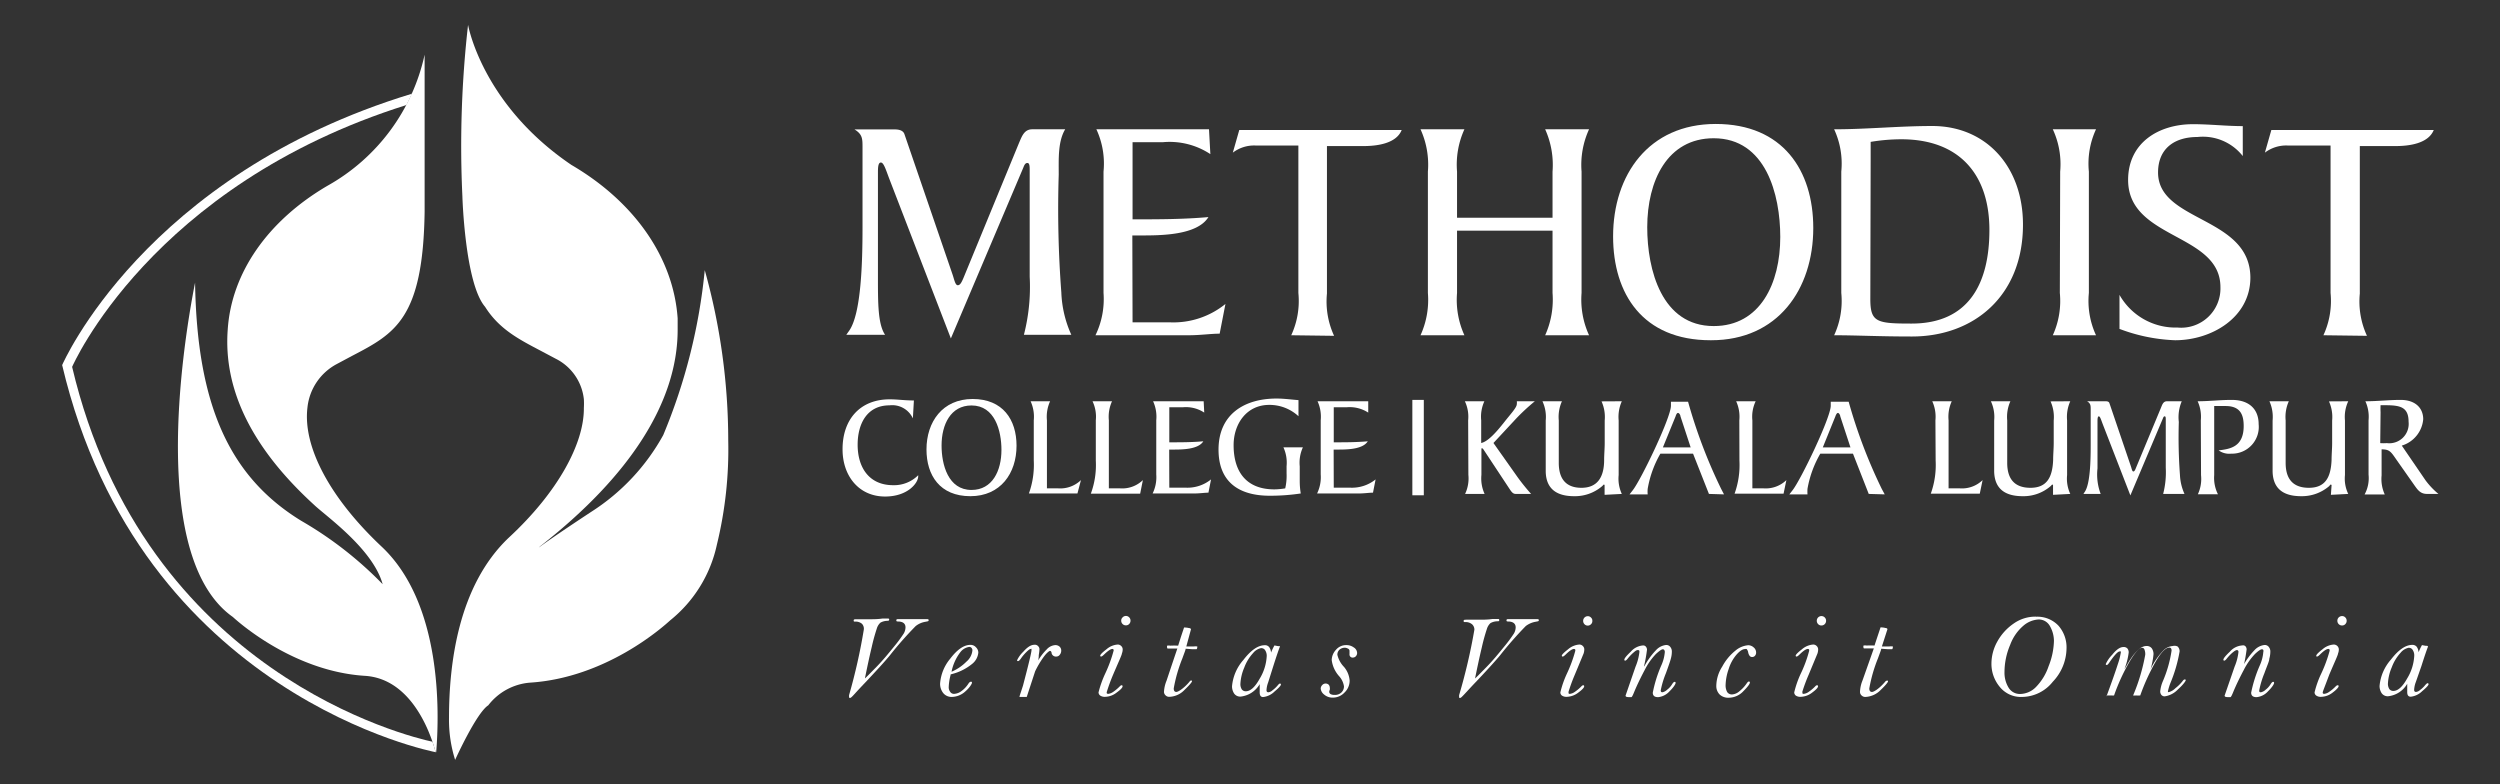 <svg id="Layer_2" data-name="Layer 2" xmlns="http://www.w3.org/2000/svg" viewBox="0 0 220.43 69.16"><rect x="0" y="0" width="220.43" height="69.16" fill="#333333" stroke="none"/><defs><style>.cls-1{fill:#fff;}</style></defs><path class="cls-1" d="M93.92,11.4c-.65,1.08-.57,2.62-.57,4a97.39,97.39,0,0,0,.23,10.39,9.9,9.9,0,0,0,.88,3.73H90.28a17,17,0,0,0,.51-5.12V15c0-.29,0-.63-.2-.63s-.28.2-.37.43L83.84,29.84l-5.4-14c-.32-.83-.51-1.51-.77-1.51s-.26.51-.26.94l0,9.25c0,2.22,0,4.07.63,5H74.62l.26-.37c1.05-1.51,1.17-6,1.17-9.08V13c0-.76,0-1.16-.71-1.59h3.52c.35,0,.77.06.89.43L84,24.24c.14.42.23.91.45.91s.35-.29.52-.69L89.85,12.6c.26-.6.46-1.2,1.17-1.2Z"/><path class="cls-1" d="M99.86,28.42h3.27a7.29,7.29,0,0,0,4.92-1.62l-.51,2.62c-.77,0-1.7.14-2.73.14H96.59a7.32,7.32,0,0,0,.71-3.73V15.13a7.2,7.2,0,0,0-.63-3.73h9.93l.12,2.19a6.51,6.51,0,0,0-4.21-1.05H99.86v6.8c2.19,0,4.5,0,6.69-.2-1,1.62-4.22,1.62-6,1.62h-.71Z"/><path class="cls-1" d="M113.85,29.56a7.2,7.2,0,0,0,.63-3.73v-13H110.7a3.1,3.1,0,0,0-2,.63l.57-2h14.32c-.48,1.22-2.22,1.42-3.39,1.42H117v13a7.2,7.2,0,0,0,.63,3.73Z"/><path class="cls-1" d="M136.89,15.13a7.65,7.65,0,0,0-.65-3.73h3.87a7.54,7.54,0,0,0-.66,3.73v10.7a7.54,7.54,0,0,0,.66,3.73h-3.87a7.65,7.65,0,0,0,.65-3.73V20.34h-8.42v5.49a7.53,7.53,0,0,0,.65,3.73h-3.87a7.53,7.53,0,0,0,.65-3.73V15.13a7.53,7.53,0,0,0-.65-3.73h3.87a7.53,7.53,0,0,0-.65,3.73V19.2h8.42Z"/><path class="cls-1" d="M150.83,30c-6,0-8.6-4.1-8.6-9.16,0-5.41,3.13-9.91,9.05-9.91s8.6,4.1,8.6,9.17c0,5.41-3.13,9.9-9,9.9m.22-17.81c-4.09,0-5.86,3.75-5.86,7.85,0,3.76,1.28,8.71,5.86,8.71,4.1,0,5.87-3.76,5.87-7.85,0-3.76-1.28-8.71-5.87-8.71"/><path class="cls-1" d="M162.35,15.13a7.2,7.2,0,0,0-.63-3.73c2.88,0,5.75-.29,8.65-.29,4.76,0,8,3.59,8,8.69,0,6.34-4.38,9.87-9.79,9.87-2.87,0-4.87-.11-6.86-.11a7.2,7.2,0,0,0,.63-3.73Zm2.56,11.24c0,2.05.57,2.16,3.64,2.16,5.07,0,6.86-3.58,6.86-8.25,0-4.92-2.67-8-7.77-8a16.56,16.56,0,0,0-2.7.23c0,.43,0,.88,0,1.34Z"/><path class="cls-1" d="M181.65,15.13A7.31,7.31,0,0,0,181,11.4h3.81a7.2,7.2,0,0,0-.63,3.73v10.7a7.2,7.2,0,0,0,.63,3.73H181a7.31,7.31,0,0,0,.62-3.73Z"/><path class="cls-1" d="M186.88,26A5.68,5.68,0,0,0,192,28.88a3.46,3.46,0,0,0,3.78-3.56c0-4.78-8.14-4.19-8.14-9.45,0-3.3,2.71-4.92,5.72-4.92,1.48,0,2.94.17,4.39.17v2.64a4.47,4.47,0,0,0-4-1.68c-2,0-3.47,1-3.47,3.13,0,4.39,8.14,3.85,8.14,9.28C198.41,28,195,30,191.78,30a15.33,15.33,0,0,1-4.9-1Z"/><path class="cls-1" d="M204.86,29.56a7.2,7.2,0,0,0,.63-3.73v-13H201.7a3.09,3.09,0,0,0-2,.63l.57-2h14.32c-.49,1.22-2.22,1.42-3.39,1.42h-3.13v13a7.2,7.2,0,0,0,.63,3.73Z"/><path class="cls-1" d="M80.49,36.89h0a2,2,0,0,0-2.06-1.15c-2,0-2.81,1.65-2.81,3.47,0,2,1,3.57,3.13,3.57a3,3,0,0,0,2.21-.88V42c0,.58-.92,1.78-2.92,1.78-2.33,0-3.76-1.84-3.75-4.18,0-2.62,1.55-4.39,4.15-4.39.74,0,1.28.1,2.14.1Z"/><path class="cls-1" d="M85.56,43.75c-2.69,0-3.87-1.84-3.87-4.12,0-2.43,1.41-4.45,4.07-4.45S89.63,37,89.63,39.3c0,2.43-1.41,4.45-4.07,4.45m.1-8c-1.84,0-2.64,1.69-2.64,3.53,0,1.69.58,3.92,2.64,3.92,1.84,0,2.64-1.69,2.64-3.53,0-1.69-.58-3.92-2.64-3.92"/><path class="cls-1" d="M91.15,37.06a3.28,3.28,0,0,0-.28-1.68h1.72a3.28,3.28,0,0,0-.28,1.68v6h1a2.62,2.62,0,0,0,2-.73L95,43.51c-.25,0-.52,0-.78,0H90.72a7.46,7.46,0,0,0,.43-2.91Z"/><path class="cls-1" d="M96.62,37.06a3.18,3.18,0,0,0-.29-1.68h1.72a3.28,3.28,0,0,0-.28,1.68v6h1a2.61,2.61,0,0,0,2-.73l-.24,1.2c-.26,0-.53,0-.78,0H96.18a7.28,7.28,0,0,0,.44-2.91Z"/><path class="cls-1" d="M103.1,43h1.47a3.31,3.31,0,0,0,2.21-.73l-.23,1.17c-.34,0-.76.07-1.22.07h-3.7a3.29,3.29,0,0,0,.32-1.68V37.06a3.28,3.28,0,0,0-.28-1.68h4.46l.05,1a2.93,2.93,0,0,0-1.89-.47H103.1V39c1,0,2,0,3-.09-.45.73-1.9.73-2.69.73h-.32Z"/><path class="cls-1" d="M114.49,36.7a3.76,3.76,0,0,0-2.58-1c-2,0-3.14,1.68-3.14,3.55,0,2.36,1.13,3.9,3.6,3.9a6,6,0,0,0,.95-.09,4.89,4.89,0,0,0,.12-1.32v-.63a3.24,3.24,0,0,0-.28-1.67h1.72a3.24,3.24,0,0,0-.28,1.67v1.29a6.83,6.83,0,0,0,.09,1.11,18.15,18.15,0,0,1-2.73.2c-2.7,0-4.52-1.19-4.52-4.07,0-3.09,2.25-4.5,5.12-4.5.64,0,1.28.09,1.93.14Z"/><path class="cls-1" d="M117.6,43h1.47a3.32,3.32,0,0,0,2.22-.73l-.23,1.17c-.35,0-.77.07-1.23.07h-3.7a3.29,3.29,0,0,0,.32-1.68V37.06a3.28,3.28,0,0,0-.28-1.68h4.47l0,1a3,3,0,0,0-1.9-.47H117.6V39c1,0,2,0,3-.09-.45.73-1.89.73-2.69.73h-.32Z"/><path class="cls-1" d="M129.45,37.06a3.18,3.18,0,0,0-.29-1.68h1.72a3.28,3.28,0,0,0-.28,1.68v2c.6-.12,1.37-1,2-1.8s1.14-1.33,1.14-1.63a.86.86,0,0,0,0-.25h1.59a18.13,18.13,0,0,0-1.65,1.53l-2,2.15,2.12,3A18.69,18.69,0,0,0,135,43.55h-1.35c-.23,0-.34-.14-.49-.35l-2.3-3.48c-.05-.09-.14-.2-.19-.2s-.05.06-.05.11v2.24a3.28,3.28,0,0,0,.28,1.68h-1.72a3.18,3.18,0,0,0,.29-1.68Z"/><path class="cls-1" d="M143,35.38a3.36,3.36,0,0,0-.28,1.69v4.82a3.19,3.19,0,0,0,.28,1.66l-1.52.08,0-.85s0-.05-.06-.05-.08.08-.16.14a3.68,3.68,0,0,1-2.47.88c-1.48,0-2.47-.6-2.5-2.17V37.07a3.26,3.26,0,0,0-.29-1.69h1.72a3.36,3.36,0,0,0-.28,1.69v3.74c0,1.37.6,2.2,2,2.2s2-.93,2-2.46c0-.48.05-1,.05-1.47v-2a3.36,3.36,0,0,0-.28-1.69Z"/><path class="cls-1" d="M150.68,43.55,149.28,40H146.4a9.34,9.34,0,0,0-1.12,3.1,2.7,2.7,0,0,0,0,.49h-1.6l.28-.36c.73-.92,3.37-6.41,3.37-7.46v-.35h1.51a45.43,45.43,0,0,0,2.92,7.69l.25.48Zm-2.51-6.84c0-.09-.1-.3-.22-.3s-.19.24-.21.3l-1.12,2.74h2.45Z"/><path class="cls-1" d="M153.36,37.06a3.28,3.28,0,0,0-.28-1.68h1.72a3.18,3.18,0,0,0-.29,1.68v6h1a2.62,2.62,0,0,0,2-.73l-.25,1.2c-.25,0-.52,0-.78,0h-3.54a7.46,7.46,0,0,0,.43-2.91Z"/><path class="cls-1" d="M164.77,43.55,163.38,40H160.5a9.39,9.39,0,0,0-1.13,3.1,4,4,0,0,0,0,.49h-1.6l.28-.36c.73-.92,3.37-6.41,3.37-7.46v-.35H163a45.43,45.43,0,0,0,2.92,7.69l.26.48Zm-2.51-6.84c0-.09-.1-.3-.21-.3s-.2.24-.22.3l-1.11,2.74h2.44Z"/><path class="cls-1" d="M170.65,37.06a3.28,3.28,0,0,0-.28-1.68h1.72a3.28,3.28,0,0,0-.28,1.68v6h1a2.61,2.61,0,0,0,2-.73l-.25,1.2c-.25,0-.52,0-.78,0h-3.54a7.46,7.46,0,0,0,.43-2.91Z"/><path class="cls-1" d="M182.54,35.38a3.36,3.36,0,0,0-.28,1.69v4.82a3.19,3.19,0,0,0,.28,1.66l-1.52.08,0-.85s0-.05-.06-.05-.08.08-.16.14a3.65,3.65,0,0,1-2.46.88c-1.49,0-2.47-.6-2.51-2.17V37.07a3.26,3.26,0,0,0-.29-1.69h1.72a3.36,3.36,0,0,0-.28,1.69v3.74c0,1.37.6,2.2,2.05,2.2s1.94-.93,2-2.46c0-.48.05-1,.05-1.47v-2a3.36,3.36,0,0,0-.28-1.69Z"/><path class="cls-1" d="M192.37,35.38a3.59,3.59,0,0,0-.26,1.82,45.44,45.44,0,0,0,.1,4.67,4.55,4.55,0,0,0,.4,1.68h-1.88a7.63,7.63,0,0,0,.23-2.31V37c0-.13,0-.29-.09-.29s-.13.09-.17.2l-2.86,6.77-2.44-6.29c-.14-.37-.23-.68-.34-.68s-.12.24-.12.43V41.3a4.84,4.84,0,0,0,.28,2.25h-1.52l.11-.17c.48-.68.53-2.7.53-4.08V36.1c0-.34,0-.53-.32-.72h1.59c.15,0,.34,0,.39.19l1.9,5.59c.06.19.1.41.2.41s.16-.13.23-.31l2.22-5.34c.11-.27.2-.54.52-.54Z"/><path class="cls-1" d="M194.05,37.06a3.28,3.28,0,0,0-.28-1.68c1,0,2-.12,3-.12,1.62,0,2.38.89,2.38,2.14A2.36,2.36,0,0,1,196.73,40a1.6,1.6,0,0,1-1.11-.29c1-.12,2.21-.29,2.21-2.15,0-1-.3-1.76-1.6-1.76h-1v6.1a3.23,3.23,0,0,0,.33,1.68h-1.77a3.2,3.2,0,0,0,.28-1.68Z"/><path class="cls-1" d="M207.05,35.38a3.26,3.26,0,0,0-.29,1.69v4.82a3.09,3.09,0,0,0,.29,1.66l-1.53.08.06-.85s0-.05-.07-.05-.08.08-.15.14a3.7,3.7,0,0,1-2.47.88c-1.49,0-2.47-.6-2.51-2.17V37.07a3.36,3.36,0,0,0-.28-1.69h1.71a3.36,3.36,0,0,0-.28,1.69v3.74c0,1.37.6,2.2,2.05,2.2s1.94-.93,2-2.46c0-.48.05-1,.05-1.47v-2a3.36,3.36,0,0,0-.28-1.69Z"/><path class="cls-1" d="M213.87,42.36A6.88,6.88,0,0,0,215,43.55h-1c-.55,0-.79-.3-1.08-.71l-1.56-2.22c-.54-.77-.63-1-1.37-1v2.3a3.28,3.28,0,0,0,.28,1.68h-1.78a3,3,0,0,0,.35-1.75V37.06a3.28,3.28,0,0,0-.28-1.68c1.07,0,2.1-.12,3.1-.12,1.3,0,2,.71,2,1.71a2.67,2.67,0,0,1-1.89,2.32Zm-4-3.29a3.77,3.77,0,0,0,.58,0,1.71,1.71,0,0,0,1.92-1.88c0-1.28-.73-1.44-1.87-1.46h-.6a6.08,6.08,0,0,0,0,.61Z"/><path class="cls-1" d="M76.27,59.81c.09-.07.42-.41,1-1s1.08-1.21,1.56-1.8a12,12,0,0,0,.86-1.16,1.13,1.13,0,0,0,.15-.53c0-.32-.2-.5-.61-.52-.13,0-.2,0-.2-.1s.06-.11.18-.11h.46l.81,0h1.22c.12,0,.18,0,.18.1s-.09.09-.26.13a1.87,1.87,0,0,0-.88.38,31.29,31.29,0,0,0-2.29,2.6c-.47.57-1.19,1.35-2.13,2.35-.47.49-.8.85-1,1.07s-.3.32-.38.32a.06.06,0,0,1-.07-.07.54.54,0,0,1,0-.2,50.48,50.48,0,0,0,1.29-5.73A.63.63,0,0,0,76,55a.86.86,0,0,0-.61-.19c-.08,0-.12,0-.12-.1s.07-.11.23-.11l1.16,0c.34,0,.72,0,1.13-.06l.5,0c.07,0,.11,0,.11.09s-.05.1-.14.11a1.28,1.28,0,0,0-.63.16,1.13,1.13,0,0,0-.32.52,16.59,16.59,0,0,0-.45,1.64c-.2.83-.39,1.73-.59,2.71"/><path class="cls-1" d="M83.82,59.5a4.84,4.84,0,0,0-.17,1.09.67.67,0,0,0,.13.41.39.39,0,0,0,.34.18,1.18,1.18,0,0,0,.67-.26,2.37,2.37,0,0,0,.59-.63c.08-.12.15-.18.22-.18s.1,0,.1.09-.2.43-.58.76a1.82,1.82,0,0,1-1.2.49.94.94,0,0,1-.76-.35,1.32,1.32,0,0,1-.27-.82,3.85,3.85,0,0,1,.9-2.21c.61-.8,1.2-1.21,1.77-1.21a.63.63,0,0,1,.5.22.64.64,0,0,1,.2.47,1.45,1.45,0,0,1-.56,1,4.62,4.62,0,0,1-1.88.91m.08-.23a4.15,4.15,0,0,0,1.31-.89,1.48,1.48,0,0,0,.53-1,.31.31,0,0,0-.07-.2.24.24,0,0,0-.21-.1,1.19,1.19,0,0,0-.78.46,4.19,4.19,0,0,0-.78,1.72"/><path class="cls-1" d="M91.47,58.35a5,5,0,0,1,.83-1.1,1.11,1.11,0,0,1,.74-.37.55.55,0,0,1,.38.13.46.46,0,0,1,.15.36.55.55,0,0,1-.12.35.37.37,0,0,1-.31.17.39.39,0,0,1-.42-.3c0-.13-.08-.2-.14-.2s-.29.17-.54.51a8.12,8.12,0,0,0-.77,1.29l-.74,2.26h-.64c0-.08.12-.4.31-1,.5-1.9.75-2.94.75-3.13s0-.1-.07-.1-.2.09-.38.27a3.63,3.63,0,0,0-.48.57c-.11.15-.19.23-.25.23s-.09,0-.09-.08a2.48,2.48,0,0,1,.54-.74c.37-.42.68-.62,1-.62a.37.37,0,0,1,.32.13.36.36,0,0,1,.11.27,3.45,3.45,0,0,1-.06.51c0,.08,0,.27-.07.56"/><path class="cls-1" d="M97.59,61a.21.21,0,0,0,0,.13.17.17,0,0,0,.12.05,1,1,0,0,0,.45-.18,3.83,3.83,0,0,0,.55-.46q.11-.12.18-.12a.08.08,0,0,1,.09.09c0,.12-.17.3-.53.56a1.69,1.69,0,0,1-1,.37.7.7,0,0,1-.44-.11.35.35,0,0,1-.15-.28,9.16,9.16,0,0,1,.58-1.64,12,12,0,0,0,.74-2,.18.18,0,0,0,0-.14.11.11,0,0,0-.1-.05q-.22,0-.72.48c-.13.13-.22.19-.28.19a.07.07,0,0,1-.07-.08c0-.09.18-.28.55-.56a1.67,1.67,0,0,1,1-.42.43.43,0,0,1,.3.13.41.41,0,0,1,.13.29,1,1,0,0,1-.07.37c0,.12-.3.75-.78,1.88A16,16,0,0,0,97.59,61m1.69-6.69a.38.38,0,0,1,.28.12.4.4,0,0,1,.12.29.41.41,0,0,1-.12.3.38.38,0,0,1-.28.12.41.41,0,0,1-.42-.42.37.37,0,0,1,.13-.29.38.38,0,0,1,.29-.12"/><path class="cls-1" d="M104.54,57.2c0,.1-.12.38-.28.83a13.18,13.18,0,0,0-.77,2.67c0,.21.08.31.23.31s.64-.29,1.15-.89A.31.31,0,0,1,105,60c.07,0,.1,0,.1.07s-.22.34-.65.75a1.93,1.93,0,0,1-1.34.62.44.44,0,0,1-.35-.14.43.43,0,0,1-.13-.29,3,3,0,0,1,.23-1s.33-1,.95-2.83h-.49l-.34,0a.06.06,0,0,1-.07-.07.31.31,0,0,1,0-.18.73.73,0,0,1,.28,0,6.21,6.21,0,0,1,.69,0c.09-.28.19-.61.32-1l.2-.6a.1.1,0,0,1,.07,0,1.57,1.57,0,0,1,.37.05c.12,0,.17.07.17.11v0L104.6,57l.64,0a1.32,1.32,0,0,1,.33,0s0,0,0,0,0,.24-.08.24l-.38,0Z"/><path class="cls-1" d="M112.86,57c-.09.21-.29.79-.59,1.73l-.46,1.46a2.17,2.17,0,0,0-.14.67c0,.12.06.18.17.18a.64.64,0,0,0,.35-.17,2.61,2.61,0,0,0,.46-.43c.09-.11.16-.17.2-.17a.08.08,0,0,1,.09.09c0,.09-.19.3-.57.62a1.68,1.68,0,0,1-1,.48c-.2,0-.3-.13-.3-.41s0-.43,0-.73a2.21,2.21,0,0,1-1.69,1.1.65.65,0,0,1-.57-.28,1.16,1.16,0,0,1-.18-.63,4.05,4.05,0,0,1,1-2.32c.67-.87,1.3-1.3,1.89-1.3a.46.46,0,0,1,.38.16.89.89,0,0,1,.17.49,5.46,5.46,0,0,1,.3-.63l.32.06.14,0m-1.6.17a1.21,1.21,0,0,0-.74.44,3.9,3.9,0,0,0-.78,1.28,4.16,4.16,0,0,0-.34,1.41.87.87,0,0,0,.12.51.42.42,0,0,0,.36.17c.4,0,.81-.37,1.22-1.11a4.24,4.24,0,0,0,.62-2,.88.88,0,0,0-.13-.49.38.38,0,0,0-.33-.2"/><path class="cls-1" d="M119,60a1.44,1.44,0,0,1-.45,1.06,1.4,1.4,0,0,1-1,.45,1.13,1.13,0,0,1-.81-.28.75.75,0,0,1-.29-.51.44.44,0,0,1,.12-.3.4.4,0,0,1,.58-.05.39.39,0,0,1,.1.25.58.58,0,0,1,0,.2.58.58,0,0,0-.05.17.24.24,0,0,0,.12.21.68.68,0,0,0,.35.07.8.8,0,0,0,.61-.22.73.73,0,0,0,.22-.54,1.72,1.72,0,0,0-.41-.87,2.64,2.64,0,0,1-.67-1.44,1.37,1.37,0,0,1,.37-.9,1.17,1.17,0,0,1,.91-.42,1.09,1.09,0,0,1,.67.21.59.59,0,0,1,.29.48.41.41,0,0,1-.11.29.35.35,0,0,1-.26.12.27.27,0,0,1-.3-.31v-.28a.22.22,0,0,0-.14-.2.6.6,0,0,0-.29-.08.74.74,0,0,0-.44.16.59.59,0,0,0-.2.47,2.29,2.29,0,0,0,.59,1.07A2.11,2.11,0,0,1,119,60"/><path class="cls-1" d="M130.07,59.81c.09-.07.42-.41,1-1s1.08-1.21,1.56-1.8a12,12,0,0,0,.86-1.16,1.13,1.13,0,0,0,.15-.53c0-.32-.21-.5-.61-.52-.14,0-.2,0-.2-.1s.06-.11.17-.11h.47l.81,0h1.22c.12,0,.18,0,.18.1s-.09.09-.27.13a2,2,0,0,0-.88.38,32.25,32.25,0,0,0-2.28,2.6c-.48.57-1.19,1.35-2.14,2.35-.47.49-.79.85-1,1.07s-.3.32-.38.32-.07,0-.07-.07a.54.54,0,0,1,0-.2A50.48,50.48,0,0,0,130,55.52a.63.63,0,0,0-.21-.48.88.88,0,0,0-.61-.19c-.08,0-.13,0-.13-.1s.08-.11.23-.11l1.17,0c.34,0,.71,0,1.13-.06l.5,0c.07,0,.11,0,.11.09s0,.1-.14.11a1.28,1.28,0,0,0-.63.16,1.13,1.13,0,0,0-.32.52,16.59,16.59,0,0,0-.45,1.64c-.2.83-.39,1.73-.59,2.71"/><path class="cls-1" d="M138.3,61c0,.06,0,.11,0,.13a.13.13,0,0,0,.11.05.94.94,0,0,0,.45-.18,3.83,3.83,0,0,0,.55-.46q.11-.12.18-.12a.08.08,0,0,1,.09.09c0,.12-.17.3-.52.56a1.74,1.74,0,0,1-1,.37.7.7,0,0,1-.44-.11.34.34,0,0,1-.14-.28,8.69,8.69,0,0,1,.57-1.64,12,12,0,0,0,.74-2,.24.24,0,0,0,0-.14.14.14,0,0,0-.11-.05q-.23,0-.72.48c-.13.13-.22.19-.27.19a.07.07,0,0,1-.08-.08c0-.09.19-.28.55-.56a1.69,1.69,0,0,1,1-.42.42.42,0,0,1,.3.13.41.41,0,0,1,.13.29,1.19,1.19,0,0,1-.06.37l-.78,1.88A14.74,14.74,0,0,0,138.3,61M140,54.33a.38.38,0,0,1,.28.12.36.36,0,0,1,.12.29.37.37,0,0,1-.12.3.38.38,0,0,1-.28.12.38.38,0,0,1-.29-.12.41.41,0,0,1-.12-.3.41.41,0,0,1,.41-.41"/><path class="cls-1" d="M145,58.72a6.45,6.45,0,0,1,1-1.38,1.41,1.41,0,0,1,.9-.47.44.44,0,0,1,.38.18.63.63,0,0,1,.13.41,2.27,2.27,0,0,1-.09.62c-.05.21-.2.63-.43,1.27a8,8,0,0,0-.46,1.52c0,.12.05.17.15.17a.88.88,0,0,0,.42-.23,1.75,1.75,0,0,0,.42-.46c.09-.15.17-.23.23-.23s.09,0,.09.1-.18.39-.54.74a1.55,1.55,0,0,1-1,.51c-.32,0-.47-.13-.47-.4a11.41,11.41,0,0,1,.76-2.42,3.56,3.56,0,0,0,.3-1.16.32.32,0,0,0-.05-.18.15.15,0,0,0-.13-.06c-.11,0-.3.14-.59.4a5.81,5.81,0,0,0-1,1.42c-.36.68-.66,1.3-.9,1.87-.14.35-.23.53-.28.53-.34,0-.51,0-.51-.14l0,0,.88-2.55a4.6,4.6,0,0,0,.34-1.3c0-.1,0-.16-.14-.16s-.23.09-.43.26a4,4,0,0,0-.46.49c-.09.12-.17.18-.22.18a.07.07,0,0,1-.08-.08c0-.12.19-.35.57-.71a1.59,1.59,0,0,1,1.08-.55.3.3,0,0,1,.26.12.43.43,0,0,1,.09.25,13.16,13.16,0,0,1-.27,1.49"/><path class="cls-1" d="M154.14,56.89a.73.73,0,0,1,.48.19.58.58,0,0,1,.22.46.4.4,0,0,1-.11.29.32.32,0,0,1-.23.1.27.27,0,0,1-.22-.09.74.74,0,0,1-.14-.32.6.6,0,0,0-.13-.29.25.25,0,0,0-.15,0c-.21,0-.45.16-.73.47a3.57,3.57,0,0,0-.71,1.29,4.61,4.61,0,0,0-.27,1.39,1.22,1.22,0,0,0,.14.64.49.49,0,0,0,.43.21,1.1,1.1,0,0,0,.67-.3,3.15,3.15,0,0,0,.61-.66c.08-.12.15-.18.2-.18a.08.08,0,0,1,.09.09c0,.12-.19.38-.57.76a1.78,1.78,0,0,1-1.32.58,1.09,1.09,0,0,1-.78-.29,1.06,1.06,0,0,1-.29-.77,3.22,3.22,0,0,1,.52-1.68A4.55,4.55,0,0,1,153,57.38a2,2,0,0,1,1.16-.49"/><path class="cls-1" d="M158.92,61c0,.06,0,.11,0,.13a.13.13,0,0,0,.11.05.94.94,0,0,0,.45-.18,3.83,3.83,0,0,0,.55-.46q.1-.12.18-.12a.08.08,0,0,1,.09.09c0,.12-.17.3-.52.56a1.72,1.72,0,0,1-1,.37.7.7,0,0,1-.44-.11.37.37,0,0,1-.14-.28,8.69,8.69,0,0,1,.57-1.64,11.07,11.07,0,0,0,.74-2,.24.24,0,0,0,0-.14.14.14,0,0,0-.11-.05q-.23,0-.72.48c-.13.13-.22.19-.27.19a.07.07,0,0,1-.08-.08c0-.09.19-.28.55-.56a1.69,1.69,0,0,1,1-.42.42.42,0,0,1,.3.13.41.41,0,0,1,.13.29,1.19,1.19,0,0,1-.06.37l-.78,1.88a14.74,14.74,0,0,0-.56,1.51m1.69-6.69a.41.41,0,0,1,.41.41.41.41,0,0,1-.12.3.4.4,0,0,1-.29.12.38.38,0,0,1-.29-.12.41.41,0,0,1-.12-.3.41.41,0,0,1,.41-.41"/><path class="cls-1" d="M165.87,57.2c0,.1-.12.38-.28.83a13.18,13.18,0,0,0-.77,2.67c0,.21.08.31.24.31s.64-.29,1.15-.89a.26.26,0,0,1,.17-.11c.06,0,.09,0,.09.07s-.21.34-.64.75a2,2,0,0,1-1.34.62.46.46,0,0,1-.36-.14A.42.42,0,0,1,164,61a2.94,2.94,0,0,1,.22-1l1-2.83h-.49l-.35,0a.06.06,0,0,1-.07-.07.31.31,0,0,1,0-.18.79.79,0,0,1,.28,0,6.21,6.21,0,0,1,.69,0c.09-.28.2-.61.33-1l.2-.6a.07.07,0,0,1,.06,0,1.5,1.5,0,0,1,.37.05c.12,0,.18.07.18.11l0,0L165.93,57l.64,0a1.32,1.32,0,0,1,.33,0s0,0,0,0,0,.24-.08.24l-.39,0Z"/><path class="cls-1" d="M179.5,54.38a2.55,2.55,0,0,1,2,.79,2.89,2.89,0,0,1,.71,2A4.34,4.34,0,0,1,181,60.11a3.51,3.51,0,0,1-2.68,1.34,2.4,2.4,0,0,1-2-.89,3.16,3.16,0,0,1-.73-2.08,4,4,0,0,1,.51-1.9A4.63,4.63,0,0,1,177.52,55a3.33,3.33,0,0,1,2-.63m.24.25a2.24,2.24,0,0,0-1.33.53,4.07,4.07,0,0,0-1.19,1.71,6.15,6.15,0,0,0-.5,2.4,2.52,2.52,0,0,0,.36,1.37,1.16,1.16,0,0,0,1,.56,2,2,0,0,0,1.41-.61,4.83,4.83,0,0,0,1.12-1.84,6.38,6.38,0,0,0,.47-2.23,2.66,2.66,0,0,0-.34-1.28,1.12,1.12,0,0,0-1-.61"/><path class="cls-1" d="M185.73,61.41c.49-1.33.82-2.27,1-2.84a5.88,5.88,0,0,0,.26-1,.22.22,0,0,0,0-.13.11.11,0,0,0-.1,0c-.15,0-.46.32-.92,1-.09.12-.15.19-.2.19s-.1,0-.1-.08a2.83,2.83,0,0,1,.56-.81c.37-.46.69-.69,1-.69a.44.44,0,0,1,.34.12.53.53,0,0,1,.12.37,5.76,5.76,0,0,1-.38,1.46,5.94,5.94,0,0,0,.31-.51c.59-1,1.14-1.53,1.63-1.53a.55.55,0,0,1,.48.21.9.9,0,0,1,.15.51,6.64,6.64,0,0,1-.26,1.32,6.29,6.29,0,0,1,1.13-1.65,1.29,1.29,0,0,1,.83-.39A.62.62,0,0,1,192,57a.57.57,0,0,1,.18.44,12.73,12.73,0,0,1-.8,2.76,4.46,4.46,0,0,0-.22.71.16.16,0,0,0,0,.11.12.12,0,0,0,.09,0,1.33,1.33,0,0,0,.56-.34,3.71,3.71,0,0,0,.63-.62c.07-.1.13-.15.19-.15s.09,0,.09.07-.23.4-.69.81a2,2,0,0,1-1.17.61.38.38,0,0,1-.28-.12.5.5,0,0,1-.11-.32,3,3,0,0,1,.24-.91,10.85,10.85,0,0,0,.76-2.67.34.34,0,0,0-.05-.22.17.17,0,0,0-.14-.06c-.32,0-.72.4-1.2,1.22a18.24,18.24,0,0,0-1.37,3,2.36,2.36,0,0,1-.38,0,1,1,0,0,1-.25,0,16.64,16.64,0,0,0,1.07-3.59,1.11,1.11,0,0,0-.07-.46.21.21,0,0,0-.2-.15c-.26,0-.62.4-1.1,1.2a17.43,17.43,0,0,0-1.38,3,.87.87,0,0,1-.2,0h-.13l-.34,0"/><path class="cls-1" d="M197.77,58.72a6.45,6.45,0,0,1,1-1.38,1.41,1.41,0,0,1,.9-.47.44.44,0,0,1,.38.18.63.63,0,0,1,.13.41,2.27,2.27,0,0,1-.09.62c0,.21-.2.63-.43,1.27a8,8,0,0,0-.46,1.52c0,.12,0,.17.15.17a.88.88,0,0,0,.42-.23,1.75,1.75,0,0,0,.42-.46c.09-.15.17-.23.23-.23s.09,0,.09.1-.18.39-.54.74a1.55,1.55,0,0,1-1,.51c-.32,0-.48-.13-.48-.4a11.74,11.74,0,0,1,.77-2.42,3.56,3.56,0,0,0,.3-1.16.32.32,0,0,0,0-.18.14.14,0,0,0-.13-.06c-.11,0-.31.14-.59.4a5.81,5.81,0,0,0-1,1.42c-.36.68-.66,1.3-.9,1.87-.14.35-.23.53-.28.53-.34,0-.51,0-.51-.14l0,0,.88-2.55a4.6,4.6,0,0,0,.34-1.3c0-.1-.05-.16-.14-.16s-.23.09-.43.26a4,4,0,0,0-.46.49c-.09.12-.17.18-.22.18a.07.07,0,0,1-.08-.08c0-.12.19-.35.57-.71a1.59,1.59,0,0,1,1.09-.55A.29.29,0,0,1,198,57a.43.43,0,0,1,.09.25,13.16,13.16,0,0,1-.27,1.49"/><path class="cls-1" d="M204.81,61a.2.2,0,0,0,0,.13.16.16,0,0,0,.11.05.94.94,0,0,0,.45-.18,3.36,3.36,0,0,0,.55-.46q.12-.12.18-.12c.07,0,.1,0,.1.09s-.18.3-.53.56a1.69,1.69,0,0,1-1,.37.68.68,0,0,1-.44-.11.35.35,0,0,1-.15-.28,8.32,8.32,0,0,1,.58-1.64,12,12,0,0,0,.74-2,.23.23,0,0,0,0-.14.13.13,0,0,0-.11-.05q-.23,0-.72.48c-.13.13-.22.19-.27.19s-.07,0-.07-.08.18-.28.55-.56a1.67,1.67,0,0,1,1-.42.46.46,0,0,1,.31.13.45.45,0,0,1,.13.29,1,1,0,0,1-.07.37c0,.12-.3.75-.78,1.88-.37,1-.56,1.45-.56,1.51m1.69-6.69a.38.38,0,0,1,.29.12.4.4,0,0,1,.12.29.41.41,0,0,1-.12.3.38.38,0,0,1-.29.12.4.4,0,0,1-.29-.12.41.41,0,0,1-.12-.3.4.4,0,0,1,.12-.29.42.42,0,0,1,.29-.12"/><path class="cls-1" d="M214.09,57c-.09.21-.29.79-.59,1.73L213,60.16a2.17,2.17,0,0,0-.14.67c0,.12.06.18.17.18a.64.64,0,0,0,.35-.17,2.27,2.27,0,0,0,.45-.43c.1-.11.17-.17.21-.17a.08.08,0,0,1,.09.09c0,.09-.19.3-.57.62a1.68,1.68,0,0,1-1,.48c-.21,0-.31-.13-.31-.41s0-.43,0-.73a2.21,2.21,0,0,1-1.69,1.1.65.65,0,0,1-.57-.28,1.16,1.16,0,0,1-.18-.63,4.05,4.05,0,0,1,1-2.32c.67-.87,1.3-1.3,1.89-1.3a.48.48,0,0,1,.38.16.89.89,0,0,1,.17.49,5.46,5.46,0,0,1,.3-.63l.32.06.14,0m-1.6.17a1.21,1.21,0,0,0-.74.44,3.9,3.9,0,0,0-.78,1.28,4.16,4.16,0,0,0-.34,1.41.87.87,0,0,0,.12.51.42.42,0,0,0,.36.17c.4,0,.81-.37,1.22-1.11a4.24,4.24,0,0,0,.62-2,.88.88,0,0,0-.13-.49.38.38,0,0,0-.33-.2"/><rect class="cls-1" x="124.53" y="35.26" width="1.01" height="8.41"/><path class="cls-1" d="M40.13,67a11.73,11.73,0,0,1-.54-3.7c0-4.69.78-11.66,5.3-15.92,4.26-3.95,6.62-8.25,6.59-11.41a6.4,6.4,0,0,0,0-.77A4.53,4.53,0,0,0,49,31.63l-1.3-.69,0,0c-1.9-1-3.68-1.9-4.93-3.89-1.78-2.06-2-9.74-2-9.74a94.44,94.44,0,0,1,.5-15.12s1.21,7,9.11,12.35c5.54,3.24,9,8.16,9.37,13.53q0,.48,0,1c0,6.39-4.23,12.89-12,19a1.87,1.87,0,0,0-.24.21c1.16-.88,4.65-3.17,4.65-3.17a18.77,18.77,0,0,0,6.32-6.75,50.39,50.39,0,0,0,3.66-14.54,55.85,55.85,0,0,1,2.07,15,35.45,35.45,0,0,1-1,9.2,11.72,11.72,0,0,1-4.11,6.67c-.67.61-5.66,5.07-12.37,5.5a5.16,5.16,0,0,0-3.68,2C42,62.86,40.13,67,40.13,67"/><path class="cls-1" d="M38.13,65.4c-2-.43-25.39-6-31.77-33.05,0,0,6.92-16,29.48-23.09.18-.34.34-.69.49-1C12.7,15.44,5.48,32.19,5.48,32.19,12.37,61.4,38.41,66.32,38.41,66.32,38.34,66,38.24,65.73,38.13,65.4Z"/><path class="cls-1" d="M21.09,53.91l.17.15c.15.13.36.31.64.53a22.38,22.38,0,0,0,2.38,1.63,18,18,0,0,0,7.95,2.63,6.51,6.51,0,0,1,4.87,2.9,11.79,11.79,0,0,1,.7,1.09c0-4.35-.93-10.59-4.71-14.1a8,8,0,0,1,1.36,2.61L33.18,52l-.08-.09-.29-.29c-.26-.27-.66-.65-1.22-1.14a42.68,42.68,0,0,0-5.42-3.92,18.3,18.3,0,0,1-7.28-8.3A26.74,26.74,0,0,1,17,31.36a67.93,67.93,0,0,0-.52,8,33.08,33.08,0,0,0,1,8.62A10.15,10.15,0,0,0,21,53.79l.1.09,0,0"/><path class="cls-1" d="M29.26,17.06c-5.1,3-8.13,7.42-8.45,12.1,0,.31,0,.63,0,.94,0,4.61,2.29,9.24,7.41,13.92.34.32,1.2,1,2.17,1.83-2.59-3.11-4.07-6.29-4.08-9.12a8.88,8.88,0,0,1,0-.9,5.69,5.69,0,0,1,3-4.4l1.31-.7c1.91-1,3.3-1.74,4.29-3.31s1.66-4.11,1.72-8.78c.05-3.57.07-6.73.07-9.36V9.16a18.5,18.5,0,0,1-7.46,7.9"/><path class="cls-1" d="M38.41,66.32C37.79,64,36,59.83,32.18,59.59c-6.58-.41-11.6-5.15-11.65-5.19C13.27,49.28,16,31,17.2,24.92c.17,10.75,3,17.1,9.36,21a33,33,0,0,1,7.18,5.59c-.87-3.12-5-6-6.05-7-5.57-5.09-8-10.25-7.61-15.46.33-5,3.54-9.6,8.81-12.68A17.51,17.51,0,0,0,37.44,4.82c0,3.14,0,7.92,0,13.83-.13,9.45-2.62,10.76-6.4,12.73l-1.31.7a4.92,4.92,0,0,0-2.62,3.84c-.43,3.47,2,8,6.51,12.25,5.36,5,5.13,14.62,4.84,18.15"/><path class="cls-1" d="M40.41,65.32c-.22-4.4.08-12.78,5-17.38,4.7-4.39,7.24-9.19,6.79-12.85A5.31,5.31,0,0,0,49.39,31l-1.32-.7,0,0c-3.84-2-6.37-3.33-6.5-13-.07-5.22-.07-9.53-.06-12.58A18.33,18.33,0,0,0,50,15.18c5.38,3.15,8.65,7.86,9,12.92.43,6.29-3.6,13-11.64,19.28a17.73,17.73,0,0,0-2.63,3.3,2.56,2.56,0,0,0-.19,1.4,2.11,2.11,0,0,1,.69-.89,42.54,42.54,0,0,1,7.42-5.51c6.24-3.88,9.2-9.85,9.71-19.77,1.22,7.36,3,23.39-3.7,28.09h0l0,0c-.54.5-5.46,4.91-11.91,5.31-3.66.23-5.5,3.82-6.28,6"/></svg>